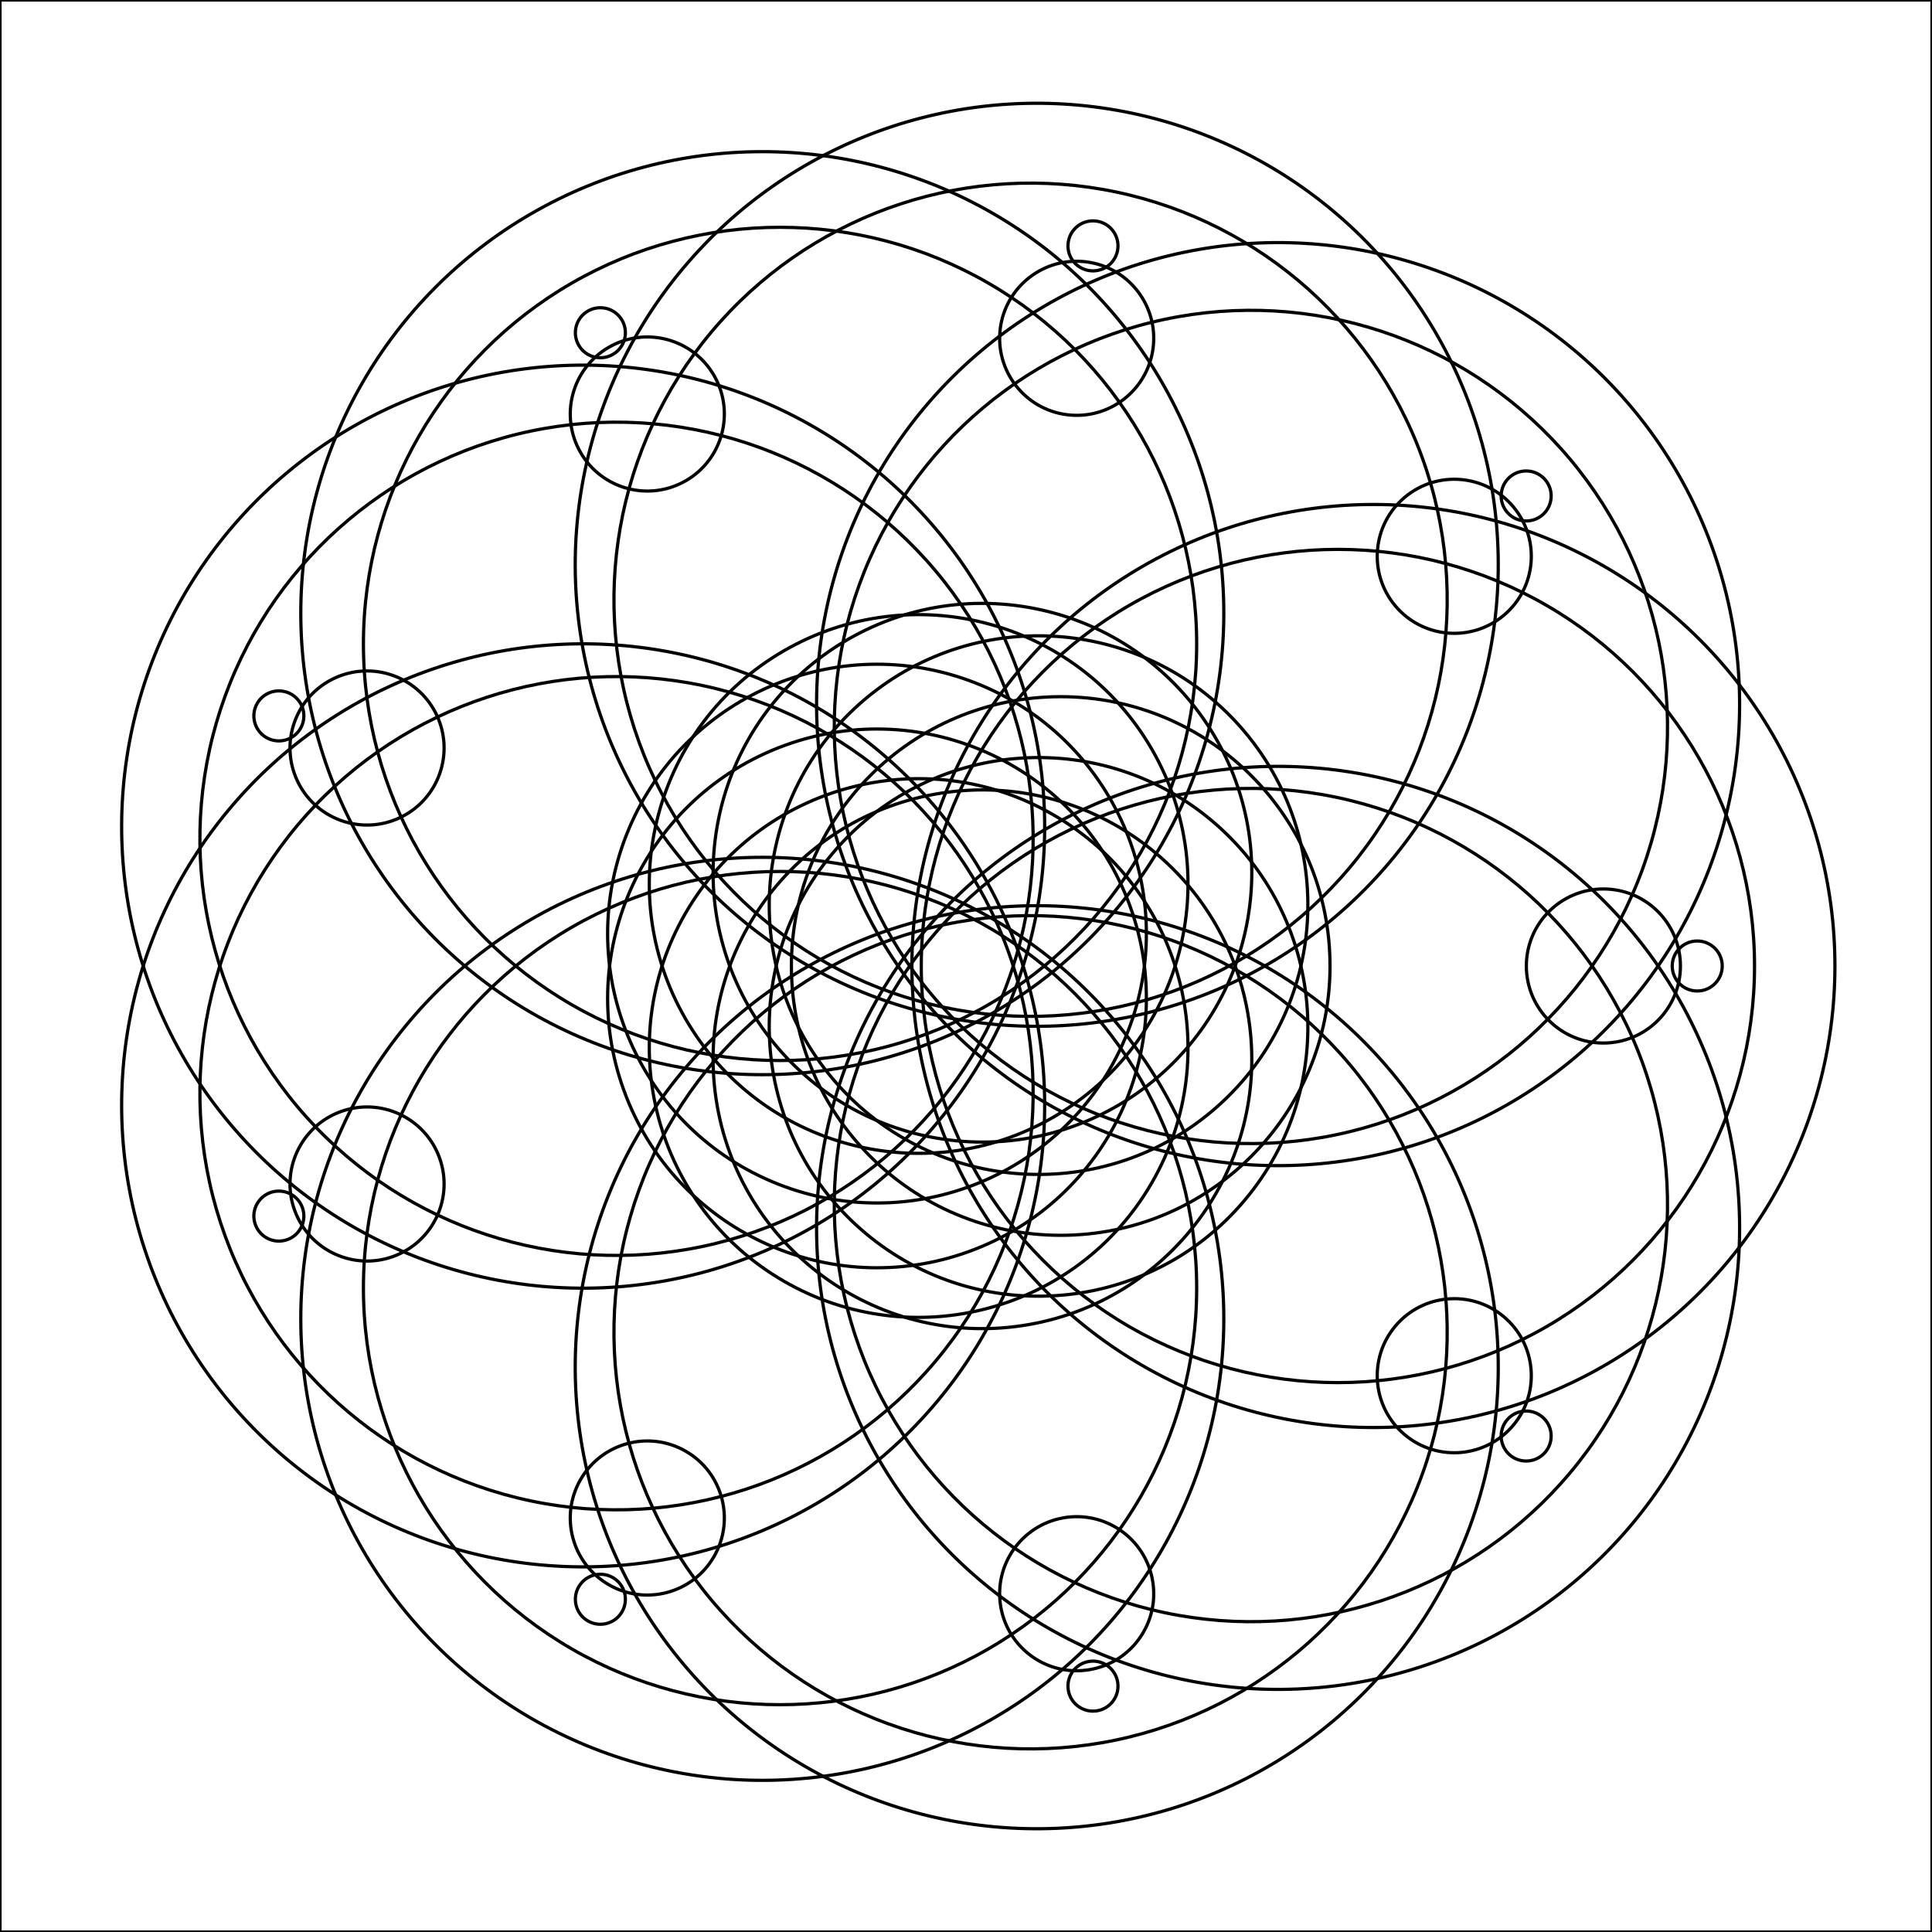 <?xml version="1.0"?>
<!DOCTYPE svg PUBLIC '-//W3C//DTD SVG 1.0//EN'
          'http://www.w3.org/TR/2001/REC-SVG-20010904/DTD/svg10.dtd'>
<svg xmlns:xlink="http://www.w3.org/1999/xlink" style="fill-opacity:1; color-rendering:auto; color-interpolation:auto; text-rendering:auto; stroke:black; stroke-linecap:square; stroke-miterlimit:10; shape-rendering:auto; stroke-opacity:1; fill:black; stroke-dasharray:none; font-weight:normal; stroke-width:1; font-family:'Dialog'; font-style:normal; stroke-linejoin:miter; font-size:12px; stroke-dashoffset:0; image-rendering:auto;" width="600" height="600" xmlns="http://www.w3.org/2000/svg"
><!--Generated by the Batik Graphics2D SVG Generator--><defs id="genericDefs"
  /><g
  ><g style="stroke-linecap:round;" transform="translate(300,300)"
    ><circle r="7.766" style="fill:none;" cx="227.092" cy="0"
    /></g
    ><g style="stroke-linecap:round;" transform="translate(300,300)"
    ><circle r="23.925" style="fill:none;" cx="197.948" cy="0"
      /><circle r="129.387" style="fill:none;" cx="115.498" cy="0"
      /><circle r="83.638" style="fill:none;" cx="29.413" cy="0"
      /><circle r="143.327" style="fill:none;" cx="126.525" cy="0"
    /></g
    ><g style="stroke-linecap:round;" transform="translate(300,300) rotate(40)"
    ><circle r="7.766" style="fill:none;" cx="227.092" cy="0"
      /><circle r="23.925" style="fill:none;" cx="197.948" cy="0"
      /><circle r="129.387" style="fill:none;" cx="115.498" cy="0"
      /><circle r="83.638" style="fill:none;" cx="29.413" cy="0"
      /><circle r="143.327" style="fill:none;" cx="126.525" cy="0"
    /></g
    ><g style="stroke-linecap:round;" transform="translate(300,300) rotate(80)"
    ><circle r="7.766" style="fill:none;" cx="227.092" cy="0"
      /><circle r="23.925" style="fill:none;" cx="197.948" cy="0"
      /><circle r="129.387" style="fill:none;" cx="115.498" cy="0"
      /><circle r="83.638" style="fill:none;" cx="29.413" cy="0"
      /><circle r="143.327" style="fill:none;" cx="126.525" cy="0"
    /></g
    ><g style="stroke-linecap:round;" transform="translate(300,300) rotate(120)"
    ><circle r="7.766" style="fill:none;" cx="227.092" cy="0"
      /><circle r="23.925" style="fill:none;" cx="197.948" cy="0"
      /><circle r="129.387" style="fill:none;" cx="115.498" cy="0"
      /><circle r="83.638" style="fill:none;" cx="29.413" cy="0"
      /><circle r="143.327" style="fill:none;" cx="126.525" cy="0"
    /></g
    ><g style="stroke-linecap:round;" transform="translate(300,300) rotate(160)"
    ><circle r="7.766" style="fill:none;" cx="227.092" cy="0"
      /><circle r="23.925" style="fill:none;" cx="197.948" cy="0"
      /><circle r="129.387" style="fill:none;" cx="115.498" cy="0"
      /><circle r="83.638" style="fill:none;" cx="29.413" cy="0"
      /><circle r="143.327" style="fill:none;" cx="126.525" cy="0"
    /></g
    ><g style="stroke-linecap:round;" transform="translate(300,300) rotate(200)"
    ><circle r="7.766" style="fill:none;" cx="227.092" cy="0"
      /><circle r="23.925" style="fill:none;" cx="197.948" cy="0"
      /><circle r="129.387" style="fill:none;" cx="115.498" cy="0"
      /><circle r="83.638" style="fill:none;" cx="29.413" cy="0"
      /><circle r="143.327" style="fill:none;" cx="126.525" cy="0"
    /></g
    ><g style="stroke-linecap:round;" transform="translate(300,300) rotate(240)"
    ><circle r="7.766" style="fill:none;" cx="227.092" cy="0"
      /><circle r="23.925" style="fill:none;" cx="197.948" cy="0"
      /><circle r="129.387" style="fill:none;" cx="115.498" cy="0"
      /><circle r="83.638" style="fill:none;" cx="29.413" cy="0"
      /><circle r="143.327" style="fill:none;" cx="126.525" cy="0"
    /></g
    ><g style="stroke-linecap:round;" transform="translate(300,300) rotate(280)"
    ><circle r="7.766" style="fill:none;" cx="227.092" cy="0"
      /><circle r="23.925" style="fill:none;" cx="197.948" cy="0"
      /><circle r="129.387" style="fill:none;" cx="115.498" cy="0"
      /><circle r="83.638" style="fill:none;" cx="29.413" cy="0"
      /><circle r="143.327" style="fill:none;" cx="126.525" cy="0"
    /></g
    ><g style="stroke-linecap:round;" transform="translate(300,300) rotate(320)"
    ><circle r="7.766" style="fill:none;" cx="227.092" cy="0"
      /><circle r="23.925" style="fill:none;" cx="197.948" cy="0"
      /><circle r="129.387" style="fill:none;" cx="115.498" cy="0"
      /><circle r="83.638" style="fill:none;" cx="29.413" cy="0"
      /><circle r="143.327" style="fill:none;" cx="126.525" cy="0"
    /></g
    ><g style="stroke-linecap:round;"
    ><rect x="0" width="600" height="600" y="0" style="fill:none;"
    /></g
  ></g
></svg
>
